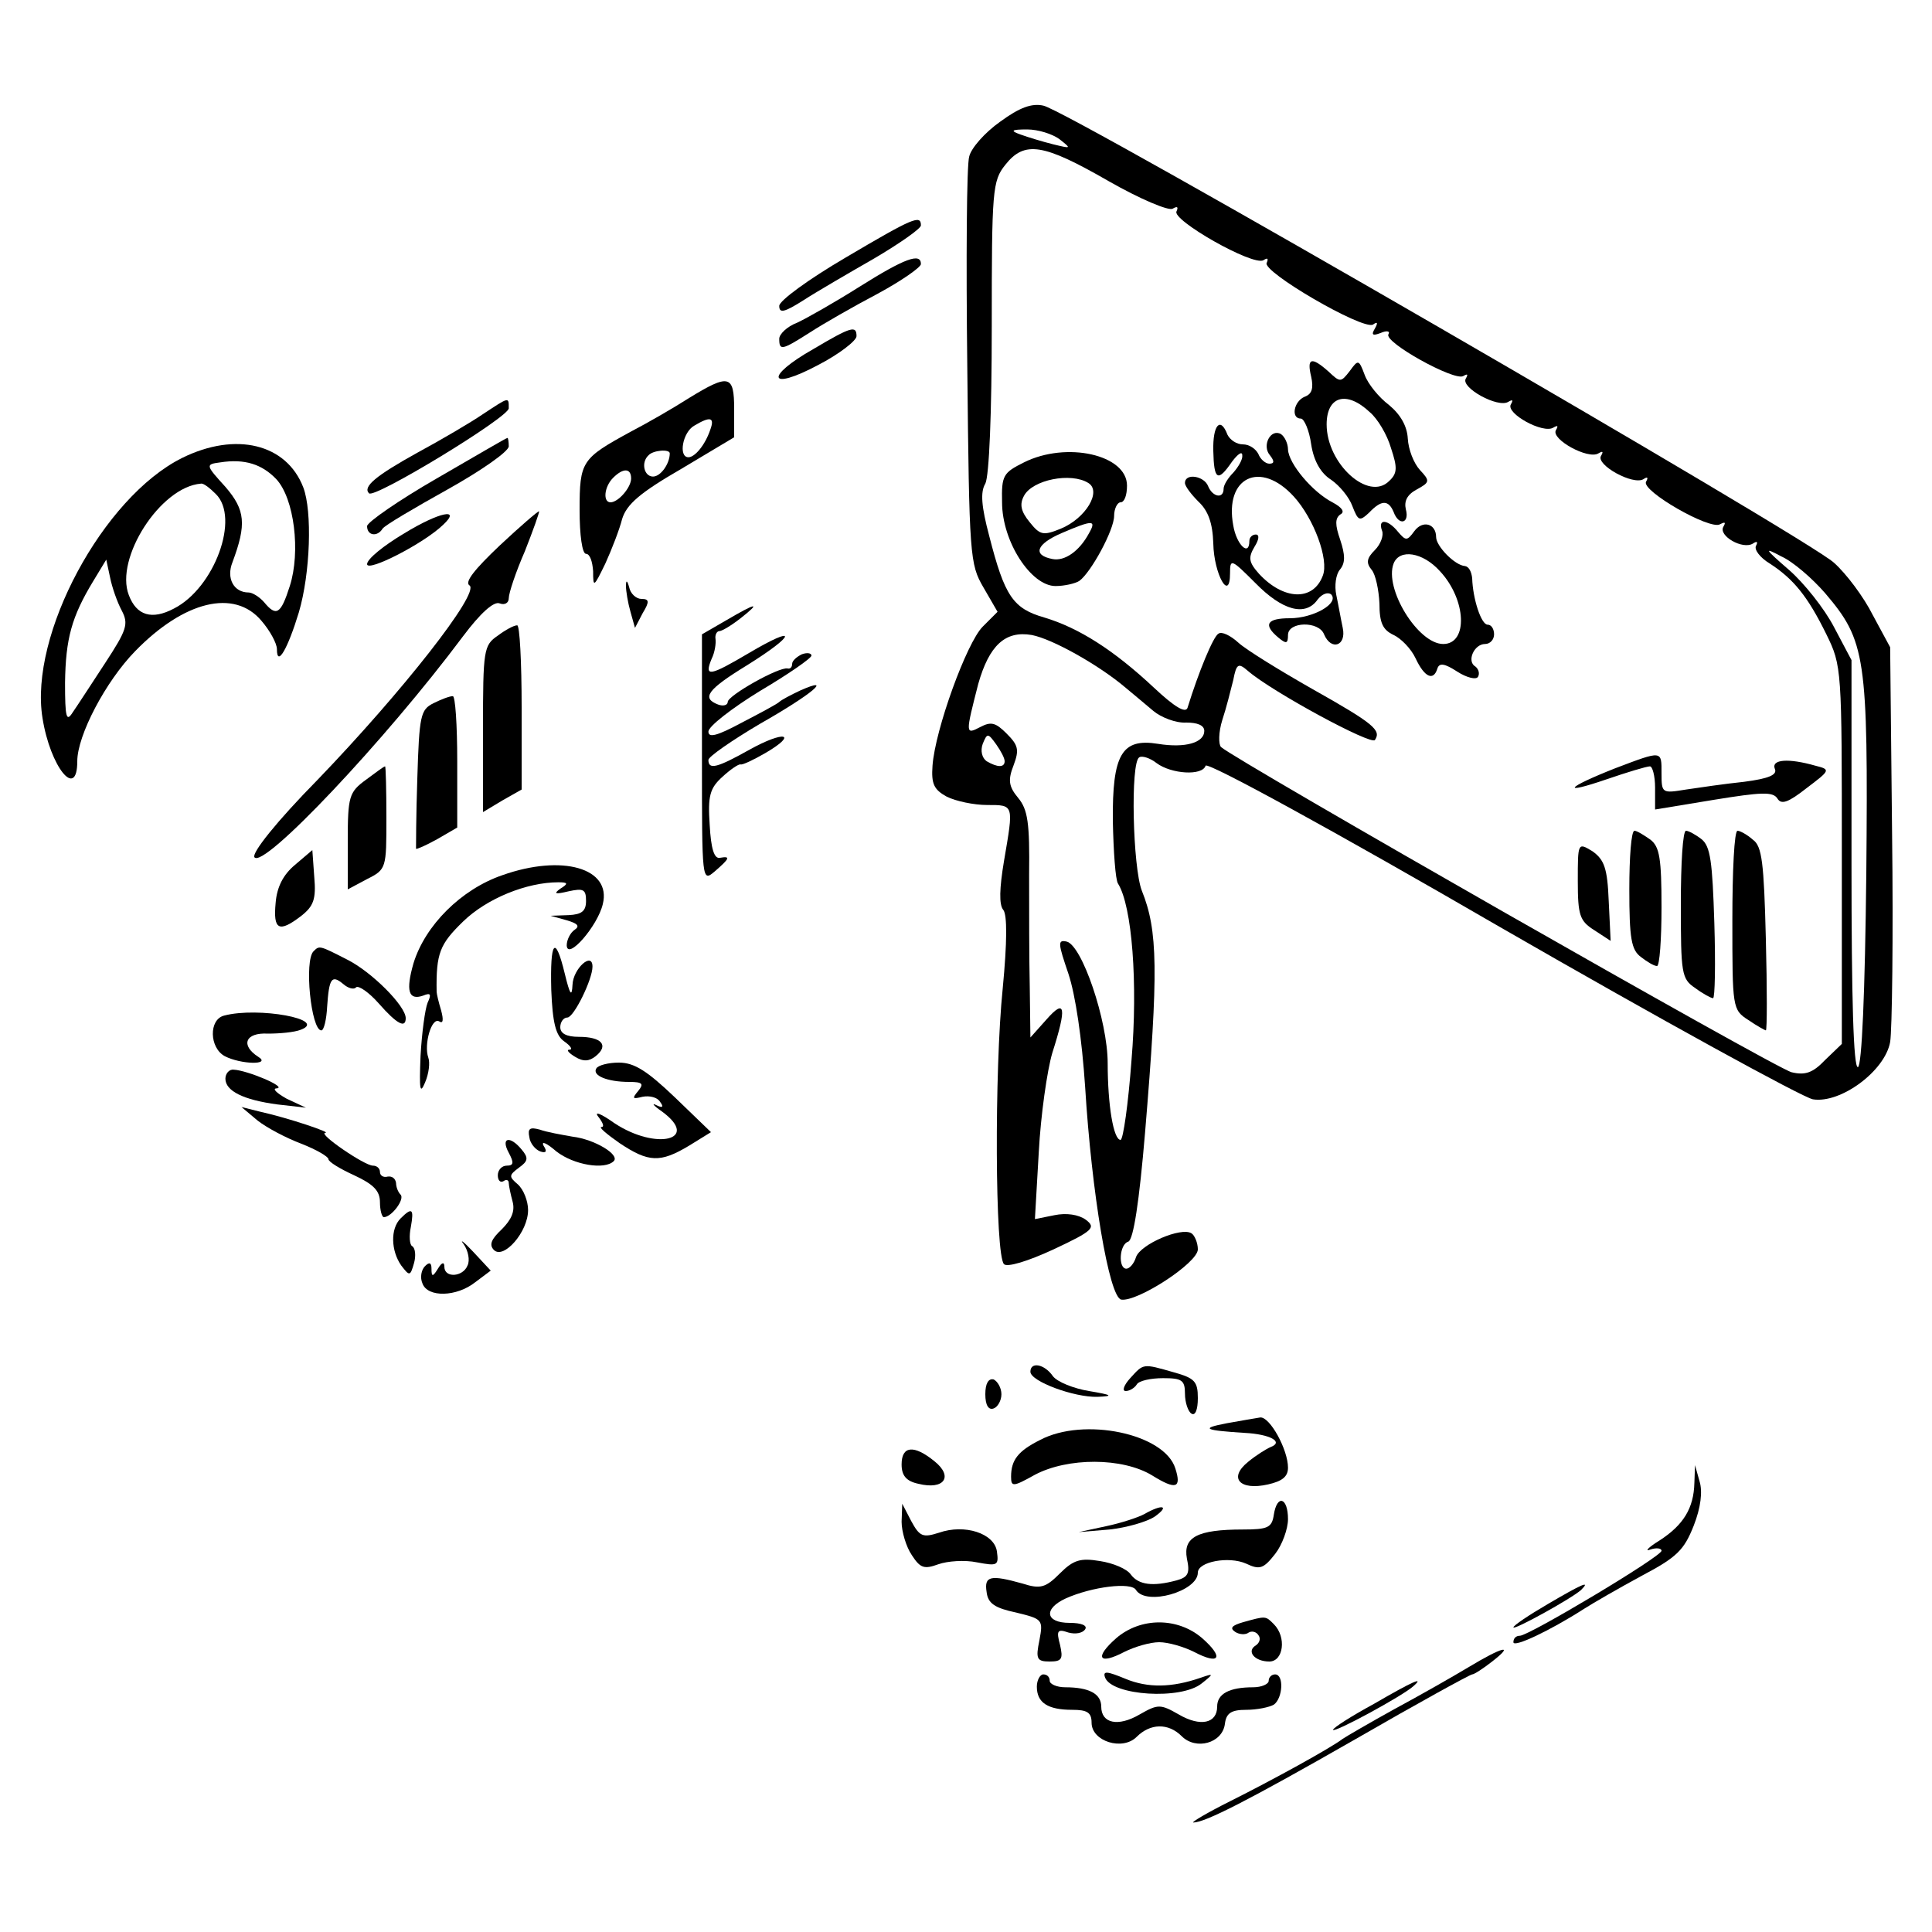 <?xml version="1.0" standalone="no"?>
<!DOCTYPE svg PUBLIC "-//W3C//DTD SVG 20010904//EN"
 "http://www.w3.org/TR/2001/REC-SVG-20010904/DTD/svg10.dtd">
<svg version="1.0" xmlns="http://www.w3.org/2000/svg"
 width="300pt" height="300pt" viewBox="0 0 300 300"
 preserveAspectRatio="xMidYMid meet">
<g transform="translate(0,300) scale(0.1,-0.1)"
fill="#000000" stroke="none">
<path d="M1553 2811 c-24 -17 -45 -41 -48 -54 -4 -12 -5 -160 -3 -327 3 -294
4 -306 25 -342 l22 -38 -23 -23 c-25 -25 -74 -160 -78 -216 -2 -28 2 -37 22
-48 14 -7 42 -13 63 -13 42 0 41 1 26 -87 -7 -42 -8 -68 -1 -76 6 -8 6 -49 -1
-122 -13 -127 -12 -414 2 -428 5 -5 36 4 77 23 62 29 66 34 50 46 -11 8 -30
11 -49 7 l-30 -6 6 104 c3 57 13 127 21 154 23 72 20 85 -9 52 l-25 -28 -1 78
c-1 43 -1 122 -1 175 1 80 -2 101 -17 119 -15 18 -16 28 -7 51 9 24 7 31 -11
49 -17 17 -24 19 -41 10 -23 -12 -23 -11 -3 67 17 60 42 83 83 76 32 -6 105
-47 146 -82 11 -9 31 -26 43 -36 12 -10 35 -19 51 -18 17 0 28 -4 28 -13 0
-18 -29 -27 -72 -20 -56 9 -71 -16 -70 -120 1 -47 4 -91 8 -97 22 -35 31 -155
21 -274 -5 -68 -13 -124 -17 -124 -11 0 -20 54 -20 119 0 66 -40 184 -64 189
-14 3 -13 -3 3 -50 11 -33 21 -101 26 -176 10 -163 37 -326 56 -330 25 -4 119
57 119 78 0 10 -5 22 -10 25 -16 10 -79 -17 -86 -37 -3 -10 -10 -18 -15 -18
-13 0 -11 38 3 42 8 3 17 62 26 169 21 252 20 314 -5 376 -14 36 -18 199 -4
207 4 3 17 -1 27 -9 23 -17 71 -20 76 -4 2 7 201 -102 458 -251 250 -144 469
-264 485 -267 43 -7 112 44 120 89 3 18 5 164 3 323 l-3 290 -27 50 c-14 28
-41 64 -60 81 -39 37 -1190 703 -1228 710 -18 4 -37 -3 -67 -25z m92 -27 c19
-15 19 -15 -10 -8 -16 4 -39 11 -50 15 -17 6 -15 8 10 8 17 0 39 -7 50 -15z
m76 -65 c49 -28 94 -47 100 -43 7 4 9 3 6 -4 -9 -13 119 -86 135 -76 6 4 8 3
5 -4 -9 -13 149 -105 165 -96 7 5 8 3 3 -6 -6 -10 -4 -12 9 -7 9 4 15 3 12 -2
-8 -12 102 -73 116 -65 7 4 8 3 4 -4 -8 -14 50 -46 66 -36 7 4 8 3 4 -4 -8
-14 50 -46 66 -36 7 4 8 3 4 -4 -8 -14 50 -46 66 -36 7 4 8 3 4 -4 -8 -14 50
-46 66 -36 6 4 8 3 4 -4 -8 -14 100 -76 115 -66 8 4 9 3 5 -4 -8 -14 30 -36
46 -26 6 4 8 3 5 -3 -4 -6 6 -19 21 -28 37 -24 59 -51 88 -110 24 -49 24 -53
24 -343 l0 -293 -26 -25 c-19 -20 -31 -24 -52 -19 -25 6 -866 486 -886 505 -4
4 -4 23 2 42 6 18 13 46 17 62 5 26 8 27 23 14 37 -32 192 -116 197 -107 10
15 -1 25 -97 79 -51 29 -103 61 -115 72 -12 11 -26 18 -31 14 -8 -4 -31 -60
-48 -115 -3 -9 -20 1 -52 31 -63 59 -117 93 -170 109 -49 14 -62 33 -86 127
-12 45 -14 68 -6 81 6 12 10 109 10 244 0 212 1 226 21 251 30 38 59 33 160
-25z m1113 -640 c63 -74 67 -98 64 -434 -2 -188 -7 -300 -13 -302 -7 -2 -10
107 -10 314 l0 318 -27 51 c-15 29 -47 69 -70 89 -38 33 -40 36 -12 21 18 -8
48 -34 68 -57z m-1274 -261 c0 -10 -11 -10 -28 0 -7 5 -10 16 -6 27 7 17 8 17
21 -1 7 -10 13 -21 13 -26z"/>
<path d="M2036 2415 c4 -18 1 -27 -10 -31 -17 -7 -22 -34 -6 -34 5 0 13 -18
16 -40 4 -26 15 -45 31 -55 13 -9 28 -27 33 -41 9 -23 11 -24 26 -10 19 20 30
20 38 1 8 -22 25 -18 19 4 -3 13 2 23 17 31 20 11 21 13 5 30 -10 11 -18 32
-19 49 -1 19 -11 37 -29 52 -16 12 -33 33 -38 47 -9 24 -10 24 -23 6 -14 -18
-15 -18 -33 -1 -27 24 -34 21 -27 -8z m91 -55 c12 -10 27 -35 33 -56 10 -30
10 -39 -3 -51 -32 -32 -97 27 -97 88 0 44 31 53 67 19z"/>
<path d="M1884 2300 c1 -46 7 -49 29 -17 9 12 16 17 16 10 1 -6 -6 -18 -14
-27 -8 -8 -15 -19 -15 -25 0 -16 -17 -13 -24 4 -6 16 -36 21 -36 5 0 -5 10
-18 21 -29 15 -14 22 -33 23 -65 1 -48 26 -92 26 -46 0 23 2 22 39 -15 42 -43
78 -53 97 -26 7 9 16 12 21 8 13 -14 -28 -37 -64 -37 -36 0 -42 -10 -18 -30
12 -10 15 -10 15 4 0 21 48 22 56 1 11 -26 35 -18 29 10 -3 14 -7 37 -10 51
-3 14 -1 32 6 40 8 10 8 22 0 46 -8 23 -8 33 0 39 8 4 3 11 -12 19 -31 16 -68
60 -69 82 0 9 -5 20 -11 24 -16 9 -30 -18 -17 -33 7 -9 7 -13 -1 -13 -6 0 -14
7 -17 15 -4 8 -14 15 -24 15 -10 0 -20 7 -24 15 -11 29 -23 15 -22 -25z m125
-71 c31 -34 55 -98 45 -123 -15 -40 -61 -38 -99 3 -16 18 -17 25 -7 42 7 11 8
19 2 19 -5 0 -10 -4 -10 -10 0 -25 -20 -6 -25 24 -14 75 42 102 94 45z"/>
<path d="M1590 2282 c-32 -16 -35 -20 -34 -62 0 -61 45 -130 83 -130 14 0 31
4 37 8 18 13 54 79 54 101 0 11 5 21 10 21 6 0 10 11 10 26 0 48 -94 69 -160
36z m100 -32 c21 -13 -4 -55 -43 -71 -27 -11 -32 -10 -48 10 -14 17 -16 28 -9
41 13 25 73 37 100 20z m1 -78 c-15 -28 -38 -44 -57 -40 -31 6 -25 23 14 40
49 21 55 21 43 0z"/>
<path d="M2146 2176 c3 -7 -2 -21 -11 -30 -13 -13 -14 -20 -5 -31 6 -7 11 -31
12 -52 0 -30 5 -41 22 -49 11 -5 27 -21 34 -36 14 -30 28 -36 34 -16 3 9 11 8
31 -5 14 -9 29 -13 32 -8 3 5 1 12 -4 16 -14 8 -2 35 15 35 8 0 14 7 14 15 0
8 -4 15 -10 15 -10 0 -23 40 -24 72 -1 10 -5 18 -11 19 -16 1 -45 31 -45 45 0
21 -21 27 -34 9 -11 -15 -13 -15 -25 -1 -16 20 -32 21 -25 2z m90 -63 c41 -44
44 -113 5 -113 -39 0 -92 86 -77 125 9 23 45 18 72 -12z"/>
<path d="M2508 1807 c-76 -30 -86 -42 -13 -17 32 11 62 20 67 20 4 0 8 -15 8
-33 l0 -34 91 15 c74 12 92 13 99 2 6 -10 17 -6 45 16 37 28 38 29 14 35 -42
12 -69 10 -63 -5 4 -9 -9 -15 -48 -20 -29 -3 -70 -9 -90 -12 -37 -6 -38 -6
-38 25 0 36 2 36 -72 8z"/>
<path d="M2530 1619 c0 -76 3 -94 18 -105 9 -7 20 -14 25 -14 4 0 7 41 7 91 0
76 -3 94 -17 105 -10 7 -21 14 -25 14 -5 0 -8 -41 -8 -91z"/>
<path d="M2610 1596 c0 -107 1 -116 22 -130 12 -9 25 -16 28 -16 3 0 4 53 2
117 -3 95 -6 119 -20 130 -9 7 -20 13 -24 13 -5 0 -8 -51 -8 -114z"/>
<path d="M2690 1571 c0 -136 0 -139 25 -155 13 -9 26 -16 27 -16 2 0 2 64 0
142 -3 119 -6 144 -20 154 -9 8 -20 14 -24 14 -5 0 -8 -62 -8 -139z"/>
<path d="M2450 1632 c0 -53 3 -62 25 -76 l26 -17 -3 62 c-2 51 -7 64 -25 77
-23 14 -23 14 -23 -46z"/>
<path d="M1313 2600 c-58 -34 -103 -67 -103 -75 0 -12 8 -10 38 9 20 13 70 42
110 65 39 23 72 46 72 51 0 17 -12 12 -117 -50z"/>
<path d="M1335 2555 c-38 -24 -82 -49 -97 -56 -16 -6 -28 -18 -28 -25 0 -19 4
-18 48 10 20 13 67 40 105 60 37 20 67 41 67 46 0 18 -25 9 -95 -35z"/>
<path d="M1263 2458 c-76 -43 -70 -66 7 -25 33 17 60 38 60 45 0 17 -8 15 -67
-20z"/>
<path d="M1070 2382 c-25 -16 -65 -39 -90 -52 -77 -42 -80 -46 -80 -122 0 -39
4 -68 10 -68 6 0 10 -12 11 -27 0 -26 1 -25 19 12 10 22 22 53 26 69 7 23 28
41 92 78 l82 49 0 44 c0 53 -8 55 -70 17z m33 -49 c-8 -24 -24 -43 -34 -43
-16 0 -9 39 9 49 25 15 32 13 25 -6z m-63 -37 c0 -16 -14 -36 -26 -36 -14 0
-19 22 -7 33 7 8 33 10 33 3z m-60 -39 c0 -14 -20 -37 -32 -37 -12 0 -10 24 4
38 16 16 28 15 28 -1z"/>
<path d="M750 2357 c-19 -13 -65 -40 -102 -60 -65 -36 -85 -53 -75 -63 8 -9
217 118 217 132 0 18 1 18 -40 -9z"/>
<path d="M678 2257 c-59 -34 -108 -68 -108 -74 0 -15 16 -17 24 -4 3 5 49 32
101 61 52 29 95 59 95 67 0 7 -1 13 -2 13 -2 0 -51 -29 -110 -63z"/>
<path d="M283 2289 c-123 -61 -238 -275 -217 -404 12 -76 54 -128 54 -67 0 40
44 124 90 171 76 78 154 97 196 47 13 -15 24 -35 24 -44 0 -29 17 1 34 57 18
61 21 157 7 194 -26 68 -105 87 -188 46z m146 -33 c28 -30 38 -113 21 -166
-14 -44 -21 -48 -40 -25 -7 8 -18 15 -24 15 -23 0 -35 22 -25 47 22 59 20 81
-11 117 -31 34 -31 35 -8 38 38 6 65 -3 87 -26z m-94 -23 c38 -37 -2 -146 -65
-178 -34 -18 -58 -11 -70 21 -22 57 49 168 112 173 4 1 14 -7 23 -16z m-146
-181 c11 -21 8 -30 -26 -82 -21 -32 -43 -66 -50 -76 -10 -16 -12 -8 -12 46 1
68 10 102 44 158 l20 33 6 -28 c3 -15 11 -38 18 -51z"/>
<path d="M628 2172 c-32 -19 -58 -40 -58 -48 0 -13 88 32 118 61 29 27 -6 20
-60 -13z"/>
<path d="M776 2153 c-39 -37 -55 -57 -47 -62 17 -11 -105 -166 -236 -302 -63
-64 -102 -113 -98 -120 13 -20 203 181 324 343 27 36 48 55 57 51 8 -3 14 1
14 8 0 8 11 41 25 73 13 33 23 61 22 62 -1 1 -29 -23 -61 -53z"/>
<path d="M972 2090 c0 -8 3 -26 7 -40 l7 -25 12 23 c11 18 10 22 -2 22 -8 0
-17 8 -19 18 -3 11 -5 12 -5 2z"/>
<path d="M1128 2037 l-38 -22 0 -192 c0 -192 0 -193 20 -176 23 20 25 24 8 21
-9 -2 -14 14 -16 51 -3 45 0 57 20 75 12 11 25 20 28 19 3 -1 20 7 39 18 51
30 29 35 -25 5 -50 -28 -64 -32 -64 -16 0 5 36 30 80 56 81 46 115 75 63 52
-15 -7 -30 -15 -33 -18 -3 -3 -29 -17 -58 -32 -39 -21 -52 -24 -52 -14 0 8 36
36 80 63 44 26 80 51 80 55 0 4 -7 5 -15 2 -8 -4 -15 -10 -15 -15 0 -5 -3 -8
-7 -7 -13 3 -93 -42 -93 -52 0 -5 -7 -7 -15 -4 -26 10 -17 23 45 61 77 48 79
64 3 19 -61 -36 -70 -38 -58 -9 5 10 7 24 6 31 -1 6 2 12 6 12 4 0 19 9 33 20
33 26 24 24 -22 -3z"/>
<path d="M773 2013 c-22 -15 -23 -22 -23 -145 l0 -129 30 18 30 17 0 128 c0
70 -3 128 -7 127 -5 0 -18 -7 -30 -16z"/>
<path d="M673 1908 c-20 -10 -22 -19 -25 -117 -2 -58 -2 -107 -2 -109 1 -1 15
5 33 15 l31 18 0 103 c0 56 -3 102 -7 101 -5 0 -18 -5 -30 -11z"/>
<path d="M568 1789 c-26 -19 -28 -26 -28 -95 l0 -75 30 16 c30 15 30 17 30 95
0 44 -1 80 -2 80 -2 0 -15 -10 -30 -21z"/>
<path d="M458 1657 c-18 -15 -28 -34 -30 -59 -4 -42 5 -47 40 -20 19 15 23 26
20 60 l-3 42 -27 -23z"/>
<path d="M780 1641 c-64 -22 -120 -78 -138 -137 -12 -42 -8 -58 15 -50 12 5
13 2 7 -11 -4 -10 -9 -47 -11 -83 -2 -52 -1 -60 7 -41 6 14 8 31 5 39 -7 20 5
63 17 56 6 -4 7 2 3 17 -4 13 -7 26 -7 29 -1 60 5 74 41 109 37 36 99 61 148
61 15 0 16 -2 3 -10 -11 -8 -8 -9 13 -4 23 5 27 3 27 -15 0 -16 -7 -21 -27
-22 l-28 -1 25 -7 c17 -5 21 -9 12 -15 -6 -4 -12 -15 -12 -24 1 -24 48 30 56
64 14 56 -63 78 -156 45z"/>
<path d="M487 1523 c-15 -14 -4 -123 12 -123 4 0 8 17 9 37 3 44 7 50 25 35 8
-7 17 -9 20 -5 4 3 20 -8 35 -25 29 -33 42 -39 42 -23 0 19 -53 72 -91 91 -43
22 -43 22 -52 13z"/>
<path d="M856 1463 c2 -51 7 -71 20 -80 10 -7 14 -13 8 -13 -5 0 -1 -5 9 -11
13 -8 22 -7 32 1 21 17 9 30 -26 30 -19 0 -29 5 -29 15 0 8 5 15 11 15 10 0
39 59 39 79 0 24 -30 -3 -31 -28 -1 -20 -4 -16 -12 17 -15 62 -23 51 -21 -25z"/>
<path d="M348 1423 c-24 -6 -23 -50 1 -63 25 -13 73 -14 52 -1 -28 18 -20 38
15 36 18 0 41 2 51 6 43 16 -66 36 -119 22z"/>
<path d="M926 1341 c-7 -11 17 -21 51 -21 21 0 23 -3 14 -14 -10 -12 -9 -13 7
-9 11 2 23 -1 27 -8 6 -8 4 -10 -6 -5 -8 4 -4 -1 9 -10 60 -44 -9 -61 -74 -18
-21 15 -32 19 -25 10 7 -9 10 -16 5 -16 -5 0 8 -11 28 -25 45 -30 63 -31 108
-4 l34 21 -56 54 c-43 41 -63 54 -87 54 -16 0 -32 -4 -35 -9z"/>
<path d="M350 1325 c0 -19 28 -33 81 -40 l44 -5 -30 14 c-16 9 -23 16 -15 16
16 2 -46 28 -67 29 -7 1 -13 -6 -13 -14z"/>
<path d="M400 1260 c14 -11 44 -27 68 -36 23 -9 42 -20 42 -24 0 -4 18 -15 40
-25 30 -14 40 -24 40 -42 0 -12 3 -23 6 -23 12 0 33 28 26 35 -4 4 -7 12 -7
18 -1 7 -6 11 -13 10 -7 -2 -12 2 -12 7 0 6 -5 10 -11 10 -13 0 -86 50 -74 51
11 0 -57 23 -102 33 l-28 7 25 -21z"/>
<path d="M822 1234 c1 -9 9 -19 17 -22 9 -3 11 0 5 9 -4 8 5 4 20 -9 27 -21
75 -29 89 -15 10 10 -30 34 -64 38 -17 3 -40 7 -51 11 -15 4 -19 2 -16 -12z"/>
<path d="M790 1210 c8 -15 8 -20 -3 -20 -8 0 -14 -7 -14 -15 0 -8 4 -12 9 -9
4 3 8 2 8 -3 0 -4 3 -18 6 -29 4 -15 -2 -28 -17 -43 -16 -15 -20 -24 -12 -32
15 -15 53 28 53 62 0 14 -7 32 -16 40 -14 12 -14 14 2 26 14 10 15 15 4 28
-18 22 -33 19 -20 -5z"/>
<path d="M622 1108 c-16 -16 -15 -50 1 -73 13 -17 14 -17 20 4 3 11 2 23 -3
26 -4 2 -5 16 -2 30 5 28 2 31 -16 13z"/>
<path d="M720 1068 c7 -10 10 -25 6 -33 -7 -18 -36 -20 -36 -2 0 8 -4 7 -10
-3 -8 -13 -10 -13 -10 0 0 9 -3 11 -10 4 -6 -6 -8 -18 -4 -27 8 -22 53 -21 82
2 l24 18 -27 29 c-15 16 -22 21 -15 12z"/>
<path d="M1600 870 c0 -15 68 -40 104 -39 26 1 23 3 -13 9 -24 4 -49 14 -56
23 -13 19 -35 23 -35 7z"/>
<path d="M1755 860 c-10 -11 -13 -20 -7 -20 6 0 14 5 17 10 3 6 22 10 41 10
29 0 34 -3 34 -24 0 -14 5 -28 10 -31 6 -4 10 6 10 24 0 26 -5 31 -37 40 -49
14 -47 14 -68 -9z"/>
<path d="M1530 835 c0 -17 5 -25 13 -22 6 2 12 12 12 22 0 10 -6 20 -12 23 -8
2 -13 -6 -13 -23z"/>
<path d="M1905 790 c-42 -8 -35 -11 28 -15 39 -2 61 -14 40 -22 -7 -3 -23 -13
-35 -23 -31 -25 -13 -45 31 -35 22 5 31 12 31 26 0 28 -28 79 -43 78 -6 -1
-30 -5 -52 -9z"/>
<path d="M1615 764 c-34 -17 -45 -31 -45 -57 0 -16 3 -16 37 3 51 27 136 27
182 -1 37 -23 46 -20 36 11 -17 54 -142 80 -210 44z"/>
<path d="M1400 726 c0 -17 7 -26 26 -30 40 -10 55 11 25 35 -32 26 -51 24 -51
-5z"/>
<path d="M2631 697 c-1 -39 -17 -65 -54 -89 -18 -11 -24 -18 -14 -14 9 3 17 2
17 -2 0 -9 -206 -132 -220 -132 -6 0 -10 -4 -10 -10 0 -9 57 18 110 52 14 9
54 32 89 51 55 29 66 40 81 78 11 28 14 53 9 69 l-7 25 -1 -28z"/>
<path d="M1978 648 c-3 -20 -9 -23 -48 -23 -71 0 -93 -12 -87 -45 5 -23 2 -29
-16 -34 -37 -10 -59 -7 -71 9 -6 9 -28 18 -48 21 -30 5 -41 2 -62 -19 -22 -22
-30 -25 -58 -16 -50 14 -60 12 -56 -13 2 -18 13 -25 46 -32 41 -10 42 -11 36
-43 -6 -29 -4 -33 16 -33 19 0 21 4 16 26 -6 22 -4 25 13 19 11 -3 22 -1 26 5
4 6 -6 10 -24 10 -38 0 -41 22 -6 38 40 18 102 26 109 13 16 -25 96 -2 96 27
0 17 48 26 75 14 21 -10 27 -8 45 15 11 14 20 39 20 54 0 34 -17 39 -22 7z"/>
<path d="M1400 637 c0 -15 7 -39 16 -52 13 -20 19 -22 41 -14 14 5 41 7 60 3
32 -6 34 -5 31 17 -4 28 -50 43 -90 29 -25 -8 -30 -6 -43 18 l-14 27 -1 -28z"/>
<path d="M1777 649 c-9 -5 -36 -14 -60 -19 l-42 -9 48 4 c27 3 58 12 70 20 24
17 12 20 -16 4z"/>
<path d="M2403 509 c-29 -17 -53 -33 -53 -36 0 -5 89 44 105 58 16 16 1 9 -52
-22z"/>
<path d="M1930 481 c-17 -5 -21 -9 -12 -15 6 -4 16 -5 21 -1 5 3 12 1 15 -4 4
-5 2 -12 -4 -16 -15 -9 -2 -25 21 -25 22 0 27 38 7 58 -13 13 -12 13 -48 3z"/>
<path d="M1733 456 c-34 -30 -27 -42 13 -21 16 8 40 15 54 15 14 0 38 -7 54
-15 40 -21 47 -9 13 21 -38 33 -96 33 -134 0z"/>
<path d="M2280 411 c-25 -15 -76 -44 -115 -65 -38 -21 -74 -42 -80 -46 -18
-14 -109 -64 -175 -97 -36 -18 -61 -33 -57 -33 18 0 85 34 251 129 97 56 179
101 182 101 3 0 17 9 31 20 36 28 16 23 -37 -9z"/>
<path d="M1716 395 c11 -28 118 -35 150 -9 19 15 19 16 -1 9 -46 -16 -83 -16
-117 -2 -29 12 -36 13 -32 2z"/>
<path d="M1610 381 c0 -25 17 -36 55 -36 23 0 30 -4 30 -20 0 -29 48 -44 70
-22 21 21 49 22 70 1 22 -22 63 -11 67 19 2 17 10 22 33 22 17 0 36 4 43 8 14
10 16 47 2 47 -5 0 -10 -4 -10 -10 0 -5 -11 -10 -24 -10 -37 0 -56 -10 -56
-30 0 -26 -26 -32 -60 -12 -28 16 -32 16 -60 0 -34 -20 -60 -14 -60 12 0 20
-19 30 -56 30 -13 0 -24 5 -24 10 0 6 -4 10 -10 10 -5 0 -10 -9 -10 -19z"/>
<path d="M2133 354 c-35 -19 -63 -37 -63 -40 0 -6 109 53 125 68 17 15 0 8
-62 -28z"/>
</g>
</svg>
